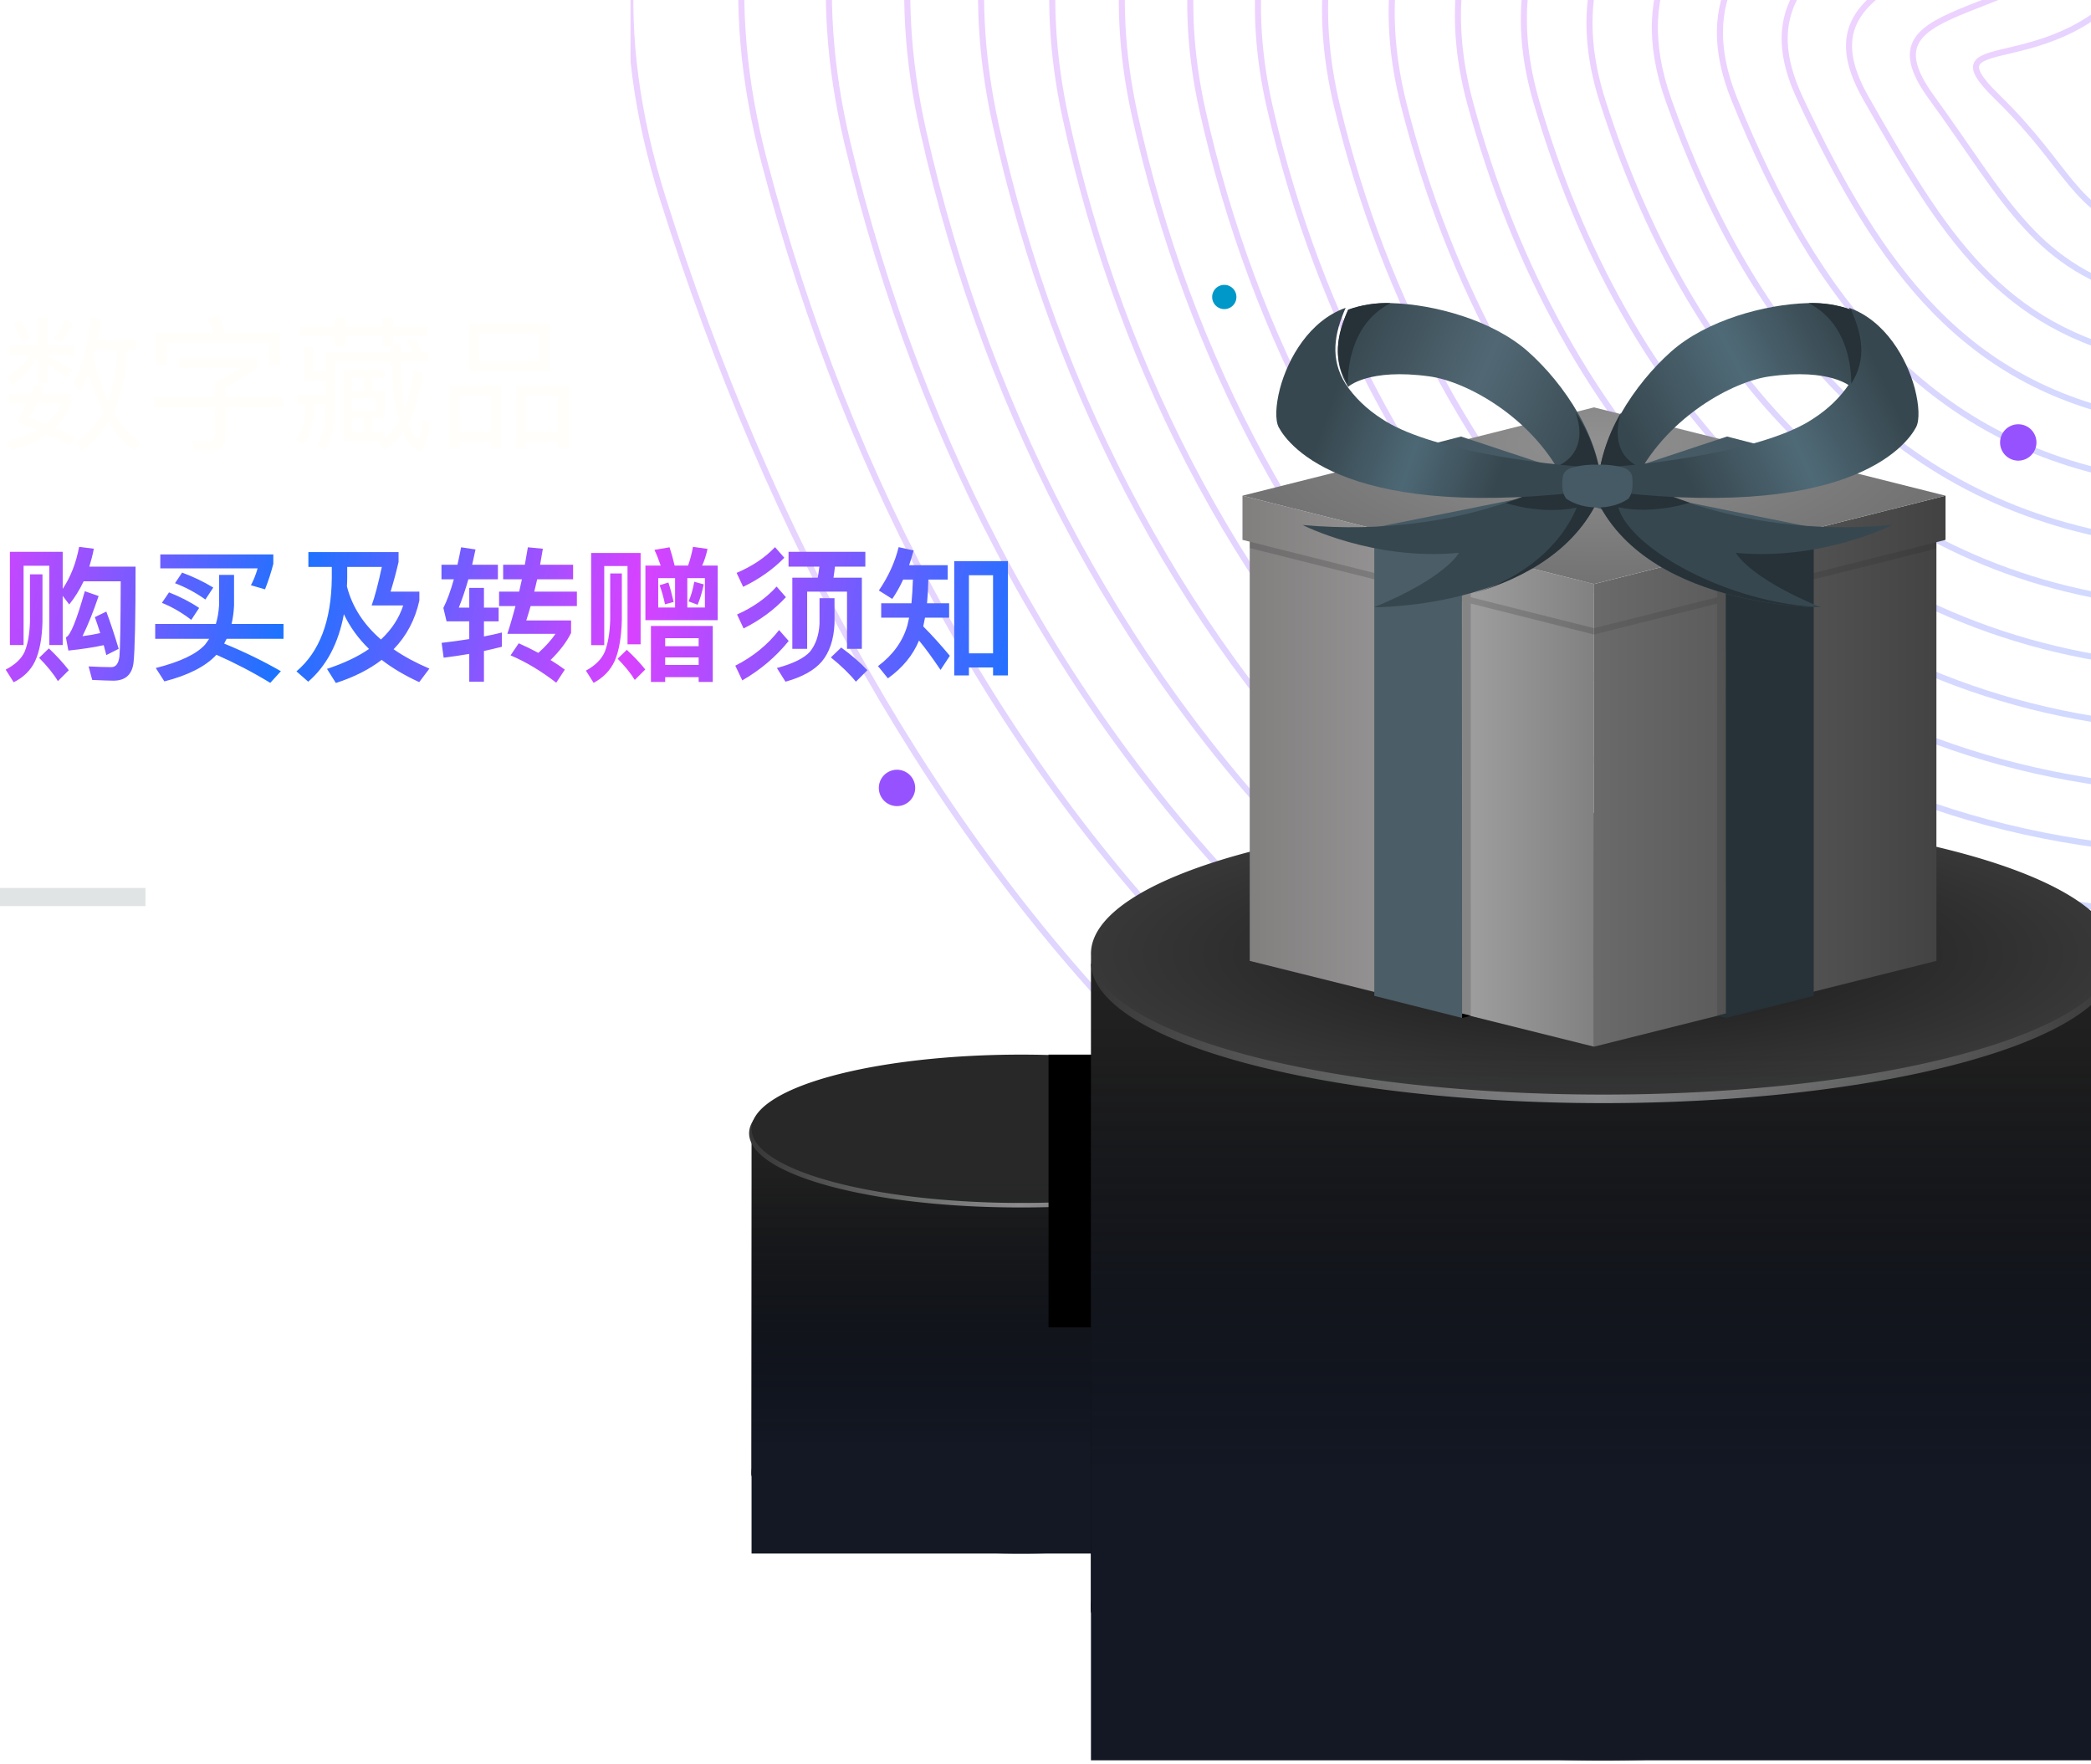 <svg xmlns="http://www.w3.org/2000/svg" fill="none" viewBox="0 0 345 291" class="design-iconfont">
  <g clip-path="url(#xo1031oh2__clip0_1113_674)">
    <g opacity=".25" stroke-linecap="round">
      <path d="M567.297 32.819C539.265 144.37 458.846 258.842 338.344 244.765C217.843 230.688 144.53 144.37 109.391 32.819C74.252 -78.731 217.843 -116.553 338.344 -179.126C458.846 -241.699 595.33 -78.731 567.297 32.819Z" stroke="url(#xo1031oh2__paint0_linear_1113_674)"/>
      <path d="M562.527 26.609C540.312 132.931 459.159 239.776 344.306 228.62C229.453 217.464 153.932 132.931 126.085 26.609C98.238 -79.712 229.453 -125.813 344.306 -175.401C459.159 -224.989 584.742 -79.712 562.527 26.609Z" stroke="url(#xo1031oh2__paint1_linear_1113_674)"/>
      <path d="M554.776 23.505C535.641 124.598 456.492 225.19 347.288 215.581C238.083 205.972 163.785 124.598 139.799 23.505C115.813 -77.587 238.083 -125.857 347.288 -168.57C456.492 -211.283 573.912 -77.587 554.776 23.505Z" stroke="url(#xo1031oh2__paint2_linear_1113_674)"/>
      <path d="M545.833 21.642C528.645 117.506 452.632 212.414 349.076 203.783C245.52 195.152 173.865 117.506 152.32 21.642C130.774 -74.221 245.52 -122.132 349.076 -160.498C452.632 -198.865 563.021 -74.221 545.833 21.642Z" stroke="url(#xo1031oh2__paint3_linear_1113_674)"/>
      <path d="M536.293 20.401C520.467 111.035 448.176 200.554 350.269 192.606C252.361 184.659 184.083 111.035 164.244 20.401C144.406 -70.234 252.361 -116.478 350.269 -151.805C448.176 -187.132 552.12 -70.234 536.293 20.401Z" stroke="url(#xo1031oh2__paint4_linear_1113_674)"/>
      <path d="M526.413 19.513C511.603 104.919 443.38 189.221 351.12 181.784C258.861 174.347 194.393 104.919 175.828 19.513C157.264 -65.892 258.861 -109.699 351.12 -142.757C443.38 -175.816 541.223 -65.892 526.413 19.513Z" stroke="url(#xo1031oh2__paint5_linear_1113_674)"/>
      <path d="M516.319 18.848C502.303 99.025 438.37 178.223 351.759 171.184C265.149 164.146 204.769 99.025 187.199 18.848C169.63 -61.328 265.149 -102.201 351.759 -133.487C438.37 -164.774 530.335 -61.328 516.319 18.848Z" stroke="url(#xo1031oh2__paint6_linear_1113_674)"/>
      <path d="M506.084 18.331C492.709 93.279 433.218 167.448 352.256 160.732C271.294 154.015 215.194 93.279 198.428 18.331C181.662 -56.617 271.294 -94.215 352.256 -124.07C433.218 -153.925 519.459 -56.617 506.084 18.331Z" stroke="url(#xo1031oh2__paint7_linear_1113_674)"/>
      <path d="M495.749 17.917C482.906 87.636 427.967 156.832 352.654 150.383C277.34 143.933 225.657 87.636 209.558 17.917C193.459 -51.802 277.34 -85.881 352.654 -114.549C427.967 -143.217 508.593 -51.802 495.749 17.917Z" stroke="url(#xo1031oh2__paint8_linear_1113_674)"/>
      <path d="M485.342 17.578C472.949 82.068 422.644 146.333 352.979 140.109C283.314 133.885 236.151 82.068 220.615 17.578C205.08 -46.912 283.314 -77.288 352.979 -104.953C422.644 -132.617 497.736 -46.912 485.342 17.578Z" stroke="url(#xo1031oh2__paint9_linear_1113_674)"/>
      <path d="M474.881 17.296C462.875 76.557 417.266 135.921 353.25 129.892C289.233 123.863 246.669 76.557 231.619 17.296C216.568 -41.965 289.233 -68.499 353.25 -95.3C417.266 -122.101 486.888 -41.965 474.881 17.296Z" stroke="url(#xo1031oh2__paint10_linear_1113_674)"/>
      <path d="M464.378 17.057C452.709 71.089 411.847 125.578 353.479 119.718C295.111 113.858 257.208 71.089 242.58 17.057C227.952 -36.975 295.111 -59.555 353.479 -85.604C411.847 -111.653 476.048 -36.975 464.378 17.057Z" stroke="url(#xo1031oh2__paint11_linear_1113_674)"/>
      <path d="M453.843 16.852C442.47 65.656 406.395 115.289 353.676 109.579C300.956 103.868 267.764 65.656 253.509 16.852C239.253 -31.951 300.956 -50.489 353.676 -75.874C406.395 -101.259 465.215 -31.951 453.843 16.852Z" stroke="url(#xo1031oh2__paint12_linear_1113_674)"/>
      <path d="M443.281 16.675C432.173 60.249 400.917 105.044 353.846 99.466C306.775 93.888 278.335 60.249 264.411 16.675C250.488 -26.899 306.775 -41.322 353.846 -66.116C400.917 -90.91 454.389 -26.899 443.281 16.675Z" stroke="url(#xo1031oh2__paint13_linear_1113_674)"/>
      <path d="M432.698 16.519C421.828 54.865 395.418 94.834 353.995 89.376C312.573 83.917 288.918 54.865 275.293 16.519C261.667 -21.826 312.573 -32.073 353.995 -56.337C395.418 -80.6 443.568 -21.826 432.698 16.519Z" stroke="url(#xo1031oh2__paint14_linear_1113_674)"/>
      <path d="M422.097 16.383C411.442 49.499 389.901 84.654 354.127 79.304C318.353 73.953 299.512 49.499 286.156 16.383C272.8 -16.734 318.353 -22.755 354.127 -46.539C389.901 -70.322 432.752 -16.734 422.097 16.383Z" stroke="url(#xo1031oh2__paint15_linear_1113_674)"/>
      <path d="M411.482 16.261C401.023 44.149 384.369 74.5 354.244 69.248C324.118 63.995 310.116 44.149 297.005 16.261C283.894 -11.626 324.118 -13.378 354.244 -36.725C384.369 -60.072 421.941 -11.626 411.482 16.261Z" stroke="url(#xo1031oh2__paint16_linear_1113_674)"/>
      <path d="M400.854 16.152C390.574 38.811 378.825 64.366 354.348 59.203C329.871 54.041 320.729 38.811 307.842 16.152C294.956 -6.507 329.871 -3.952 354.348 -26.899C378.825 -49.847 411.135 -6.507 400.854 16.152Z" stroke="url(#xo1031oh2__paint17_linear_1113_674)"/>
      <path d="M390.216 16.054C380.101 33.484 373.27 54.25 354.442 49.171C335.614 44.091 331.348 33.484 318.668 16.054C305.988 -1.376 335.614 5.517 354.442 -17.062C373.27 -39.642 400.332 -1.376 390.216 16.054Z" stroke="url(#xo1031oh2__paint18_linear_1113_674)"/>
      <path d="M379.569 15.965C369.606 28.166 367.707 44.15 354.527 39.147C341.348 34.144 341.975 28.166 329.486 15.965C316.997 3.764 341.348 15.023 354.527 -7.216C367.707 -29.456 389.532 3.764 379.569 15.965Z" stroke="url(#xo1031oh2__paint19_linear_1113_674)"/>
    </g>
    <g filter="url(#xo1031oh2__filter0_f_1113_674)">
      <path fill="#9752FF" d="M148 127A3 3 0 1 0 148 133A3 3 0 1 0 148 127Z"/>
    </g>
    <g filter="url(#xo1031oh2__filter1_f_1113_674)">
      <path fill="#9752FF" d="M333 70A3 3 0 1 0 333 76A3 3 0 1 0 333 70Z"/>
    </g>
    <g filter="url(#xo1031oh2__filter2_f_1113_674)">
      <path fill="#0098C8" d="M202 47A2 2 0 1 0 202 51A2 2 0 1 0 202 47Z"/>
    </g>
  </g>
  <path fill="#000" d="M168.5 229.625A44.5 13.35 0 1 0 168.5 256.325A44.5 13.35 0 1 0 168.5 229.625Z"/>
  <path fill="url(#xo1031oh2__paint20_linear_1113_674)" d="M124 187.102H213V243.451H124z"/>
  <path fill="url(#xo1031oh2__paint21_linear_1113_674)" d="M168.5 174.742A44.5 12.238 0 1 0 168.5 199.217A44.5 12.238 0 1 0 168.5 174.742Z"/>
  <path fill="#282828" d="M168.5 174A44.5 12.238 0 1 0 168.5 198.476A44.5 12.238 0 1 0 168.5 174Z"/>
  <path fill="url(#xo1031oh2__paint22_linear_1113_674)" d="M124 194.775H213V256.318H124z"/>
  <g filter="url(#xo1031oh2__filter3_f_1113_674)">
    <path fill="#000" d="M173 174H182V219H173z"/>
  </g>
  <path fill="#000" d="M264.5 239.746A84.5 25.35 0 1 0 264.5 290.446A84.5 25.35 0 1 0 264.5 239.746Z"/>
  <path fill="url(#xo1031oh2__paint23_linear_1113_674)" d="M180 159H349V266H180z"/>
  <path fill="url(#xo1031oh2__paint24_linear_1113_674)" d="M264.5 135.529A84.5 23.238 0 1 0 264.5 182.005A84.5 23.238 0 1 0 264.5 135.529Z"/>
  <path fill="url(#xo1031oh2__paint25_radial_1113_674)" d="M264.5 134.12A84.5 23.238 0 1 0 264.5 180.596A84.5 23.238 0 1 0 264.5 134.12Z"/>
  <path fill="url(#xo1031oh2__paint26_linear_1113_674)" d="M180 173.569H349V290.431H180z"/>
  <path d="M263 172.692L206.196 158.536V89.371L205 89.073V81.784L263 96.358V172.692Z" fill="url(#xo1031oh2__paint27_linear_1113_674)"/>
  <path opacity=".15" d="M263 103.643L242.662 98.534L242.655 91.235L241.259 90.895L241.252 98.18L206.196 89.371V90.419L241.252 99.225L241.244 167.973L242.67 167.58L242.662 99.578L263 104.688V103.643Z" fill="#000"/>
  <path d="M263 172.692L319.494 158.536V89.449L321 89.073V81.784L263 96.358V172.692Z" fill="url(#xo1031oh2__paint28_linear_1113_674)"/>
  <path opacity=".1" d="M319.494 89.449L284.748 98.18L284.741 90.895L283.345 91.235V98.534L263 103.643V104.688L283.338 99.581L283.33 167.58L284.756 167.973L284.748 99.231L319.494 90.509V89.449Z" fill="#000"/>
  <g filter="url(#xo1031oh2__filter4_i_1113_674)">
    <path d="M321 81.784L263 67.213L205 81.784L263 96.358L321 81.784Z" fill="url(#xo1031oh2__paint29_radial_1113_674)"/>
  </g>
  <path d="M299.252 87.241V164.308L284.756 167.952L284.741 90.897L299.252 87.241Z" fill="#263238"/>
  <path d="M284.756 167.952L283.33 167.583L284.756 167.226V167.952Z" fill="#263238"/>
  <path d="M226.748 87.242V164.308L241.244 167.952L241.204 90.897L226.748 87.242Z" fill="#4B5D66"/>
  <path d="M241.244 167.952L242.67 167.583L241.244 167.226V167.952Z" fill="#000"/>
  <path d="M241.066 90.897L263.007 83.619L271.374 81.458L299.573 75.797L284.948 72.022L263.007 79.3L254.648 81.461L226.427 87.122L241.066 90.897Z" fill="#455A64"/>
  <path d="M284.934 90.897L259.349 82.403L226.427 75.797L241.059 72.022L266.665 80.516L299.573 87.122L284.934 90.897Z" fill="#455A64"/>
  <path d="M258.963 78.233C258.963 78.233 242.239 89.094 214.932 86.621C214.932 86.621 226.53 92.559 240.709 91.215C240.709 91.215 238.672 95.264 226.726 100.192C226.726 100.192 256.57 100.408 264.283 81.023L258.963 78.233Z" fill="#37474F"/>
  <path d="M243.236 97.84C251.51 95.394 260.539 90.571 264.283 81.045L258.956 78.233C255.719 80.165 252.18 81.761 248.426 82.982C248.426 82.982 254.232 84.982 260.154 83.748C258.812 86.927 256.601 89.835 253.679 92.27C250.756 94.704 247.192 96.606 243.236 97.84Z" fill="#263238"/>
  <path d="M222.427 63.828C222.427 63.828 225.738 60.692 235.895 62.108C242.025 62.968 252.435 68.749 257.582 78.38C258.233 79.597 259.693 80.007 260.474 80.826C260.655 81.01 260.853 81.182 261.067 81.341L264.283 81.37C264.283 72.371 258.045 63.29 252.146 58.035C246.247 52.781 236.531 50.212 229.606 50.013C227.15 49.922 224.702 50.303 222.464 51.125C220.577 55.379 219.796 59.598 222.427 63.828Z" fill="url(#xo1031oh2__paint30_linear_1113_674)"/>
  <path d="M256.3 77.149C256.3 77.149 262.549 75.564 259.979 68.038C262.676 72.197 264.144 76.745 264.283 81.37L260.807 81.341C260.577 81.181 260.363 81.008 260.167 80.824C259.323 80.002 257.745 79.591 257.042 78.37C256.816 77.948 256.558 77.548 256.3 77.149Z" fill="#263238"/>
  <path d="M227.948 69.078C225.512 67.514 223.497 65.572 222.023 63.368C219.386 59.181 220.166 55.006 222.023 50.784C216.069 52.892 212.514 59.094 211.185 64.103C210.462 66.906 210.376 69.315 210.968 70.473C212.637 73.624 222.413 86.352 264.283 80.746L264.24 77.22C253.756 76.698 235.447 74.139 227.948 69.078Z" fill="url(#xo1031oh2__paint31_linear_1113_674)"/>
  <path d="M222.397 63.332C222.397 63.332 221.907 53.776 229.447 50.013C227.035 49.924 224.631 50.292 222.433 51.085C220.58 55.186 219.813 59.254 222.397 63.332Z" fill="#263238"/>
  <path d="M268.153 78.233C268.153 78.233 284.877 89.094 312.184 86.621C312.184 86.621 300.585 92.559 286.406 91.215C286.406 91.215 288.443 95.264 300.39 100.192C300.39 100.192 270.545 100.408 262.832 81.023L268.153 78.233Z" fill="#37474F"/>
  <path d="M267.006 83.7C272.921 84.925 278.777 82.94 278.777 82.94L277.677 82.555L277.51 82.498L276.534 82.141L276.315 82.061L275.426 81.715C275.351 81.689 275.278 81.658 275.208 81.625C274.924 81.517 274.654 81.403 274.385 81.296L274.166 81.205L273.438 80.882L273.227 80.791L272.542 80.485L272.352 80.4L271.711 80.116L271.537 80.037L270.983 79.764L270.823 79.685L270.335 79.436L270.189 79.362L269.767 79.141L269.643 79.073L269.286 78.88L269.177 78.817L268.892 78.659L268.798 78.602L268.587 78.477L268.492 78.42L268.361 78.347L268.273 78.296L268.23 78.261L268.179 78.233L266.43 79.146L262.832 81.023C270.575 100.408 300.564 100.192 300.572 100.192C285.144 99.625 268.936 90.511 267.006 83.7Z" fill="#263238"/>
  <path d="M305.4 63.828C305.4 63.828 302.09 60.692 291.936 62.108C285.808 62.968 275.402 68.749 270.257 78.38C269.606 79.597 268.147 80.007 267.366 80.826C267.185 81.01 266.987 81.182 266.774 81.341L263.558 81.37C263.558 72.371 269.794 63.29 275.691 58.035C281.588 52.781 291.301 50.212 298.224 50.013C300.679 49.922 303.126 50.303 305.363 51.125C307.25 55.379 308.066 59.598 305.4 63.828Z" fill="url(#xo1031oh2__paint32_linear_1113_674)"/>
  <path d="M270.815 77.149C270.815 77.149 265.134 75.564 267.471 68.038C265.019 72.197 263.684 76.745 263.558 81.37L266.718 81.341C266.927 81.181 267.122 81.008 267.3 80.824C268.067 80.002 269.502 79.591 270.141 78.37C270.347 77.948 270.581 77.548 270.815 77.149Z" fill="#263238"/>
  <path d="M299.168 69.078C301.603 67.514 303.619 65.572 305.093 63.368C307.73 59.181 306.949 55.006 305.093 50.784C311.046 52.892 314.601 59.094 315.93 64.103C316.653 66.906 316.74 69.315 316.147 70.473C314.478 73.624 304.702 86.352 262.832 80.746L262.875 77.22C273.359 76.698 291.668 74.139 299.168 69.078Z" fill="url(#xo1031oh2__paint33_linear_1113_674)"/>
  <path d="M305.432 63.332C305.432 63.332 305.921 53.776 298.394 50.013C300.802 49.924 303.202 50.292 305.397 51.085C307.247 55.186 308.048 59.254 305.432 63.332Z" fill="#263238"/>
  <path d="M269.292 78.642C269.247 78.318 269.09 78.009 268.838 77.747C268.586 77.485 268.248 77.279 267.858 77.15C266.477 76.778 265.015 76.617 263.553 76.677C262.051 76.617 260.549 76.805 259.149 77.227C258.79 77.359 258.482 77.561 258.254 77.812C258.027 78.062 257.888 78.354 257.85 78.658C257.7 79.66 257.606 81.355 258.467 82.318C259.885 83.25 261.701 83.75 263.568 83.722C265.427 83.752 267.234 83.252 268.64 82.318C269.493 81.338 269.407 79.643 269.292 78.642Z" fill="#455A64"/>
  <path d="M15.792 57.72H19.344C19.248 60.96 18.744 63.792 17.808 66.216C16.848 64.2 16.08 61.776 15.48 58.968L15.792 57.72ZM17.016 67.944C15.912 69.984 14.448 71.64 12.576 72.936L13.464 74.376C15.264 73.08 16.752 71.472 17.904 69.552C19.104 71.568 20.544 73.2 22.224 74.4L23.16 72.984C21.432 71.808 19.968 70.152 18.72 67.992C20.064 65.16 20.808 61.728 20.928 57.72H22.488V56.064H16.152C16.344 55.008 16.536 53.856 16.68 52.632L15 52.344C14.52 56.904 13.56 60.528 12.144 63.216L13.224 64.536C13.728 63.672 14.208 62.688 14.64 61.584C15.288 63.984 16.08 66.096 17.016 67.944ZM5.64 63.552C5.472 64.032 5.28 64.536 5.064 65.064H1.56V66.576H4.392C3.912 67.536 3.36 68.52 2.736 69.576C3.912 70.008 5.016 70.464 6.072 70.92C4.68 71.712 2.976 72.36 1.008 72.888L1.824 74.328C4.224 73.656 6.216 72.768 7.8 71.664C9.216 72.288 10.44 72.936 11.496 73.56L12.432 72.216C11.376 71.64 10.272 71.112 9.12 70.584C10.368 69.432 11.256 68.064 11.784 66.48V65.064H6.768C6.912 64.632 7.08 64.2 7.248 63.744L5.64 63.552ZM7.536 69.912C6.672 69.552 5.76 69.216 4.8 68.88C5.28 68.16 5.712 67.392 6.096 66.576H10.224C9.648 67.824 8.736 68.952 7.536 69.912ZM3.456 52.848L2.088 53.304C2.664 54.216 3.192 55.248 3.696 56.424L4.944 55.848C4.512 54.792 4.032 53.784 3.456 52.848ZM10.752 52.776C10.32 53.784 9.696 54.792 8.928 55.824L10.152 56.448C10.92 55.44 11.52 54.408 12 53.352L10.752 52.776ZM1.608 57V58.512H5.016C4.296 59.832 3 61.032 1.152 62.112L1.992 63.504C4.056 62.112 5.496 60.48 6.288 58.584V63.144H7.896V60.024C8.76 60.6 9.792 61.368 10.992 62.328L11.88 60.984C10.536 60.168 9.192 59.424 7.896 58.776V58.512H12.264V57H7.896V52.416H6.288V57H1.608ZM46.176 54.864H37.128C36.816 53.88 36.48 52.992 36.144 52.2L34.176 52.536C34.56 53.232 34.92 54 35.256 54.864H25.824V60.216H27.552V56.52H44.448V60.216H46.176V54.864ZM29.52 59.112V60.72H39.816C38.832 61.344 37.368 62.184 35.424 63.192V65.544H25.392V67.224H35.424V71.712C35.424 72.408 35.112 72.768 34.488 72.768C33.48 72.768 32.568 72.744 31.728 72.72L32.136 74.304H35.088C36.48 74.304 37.176 73.632 37.176 72.312V67.224H46.632V65.544H37.176V63.936C39.096 62.88 40.848 61.824 42.408 60.72V59.112H29.52ZM49.56 53.928V55.44H55.152V57.096H56.928V55.44H63.096V57.12H64.584V58.104H53.76V61.32H51.576V57.288H50.088V62.76H53.76V65.184H49.104V66.624H50.472C50.376 69.432 49.848 71.352 48.888 72.408L50.088 73.344C51.144 72.072 51.744 69.84 51.84 66.624H53.76V66.888C53.712 69.624 53.28 71.736 52.416 73.272L53.664 74.4C54.72 72.504 55.272 70.008 55.32 66.888V59.568H64.608C64.704 62.688 64.944 65.232 65.328 67.2C65.472 68.016 65.664 68.76 65.88 69.456C65.208 70.584 64.416 71.52 63.504 72.288V71.304H61.392V69.024H63.48V64.464H61.392V62.376H63.504V60.984H56.664V72.696H62.952L62.544 72.96L63.36 74.256C64.56 73.536 65.616 72.552 66.528 71.304C66.72 71.784 66.912 72.192 67.152 72.576C67.872 73.728 68.568 74.328 69.192 74.328C69.96 74.328 70.56 72.84 70.968 69.864L69.72 69.168C69.48 71.328 69.192 72.408 68.904 72.432C68.664 72.432 68.304 71.952 67.872 71.04C67.704 70.704 67.56 70.296 67.416 69.816C68.544 67.656 69.288 64.896 69.672 61.488L68.208 61.176C67.968 63.552 67.512 65.616 66.84 67.392C66.792 67.152 66.744 66.888 66.696 66.6C66.408 64.968 66.216 62.616 66.12 59.568H70.632V58.104H69.432C69.192 57.336 68.928 56.664 68.688 56.064L67.224 56.304C67.512 56.856 67.776 57.456 68.016 58.104H66.096V56.76H64.872V55.44H70.464V53.928H64.872V52.416H63.096V53.928H56.928V52.392H55.152V53.928H49.56ZM60.024 62.376V64.464H58.08V62.376H60.024ZM58.08 65.736H62.136V67.728H58.08V65.736ZM58.08 69.024H60.024V71.304H58.08V69.024ZM77.376 53.4V61.248H90.6V53.4H77.376ZM88.872 59.616H79.104V55.032H88.872V59.616ZM82.632 63.624H74.184V74.04H75.888V72.816H80.952V74.04H82.632V63.624ZM75.888 71.184V65.28H80.952V71.184H75.888ZM93.792 63.624H85.104V74.04H86.808V72.816H92.064V74.04H93.792V63.624ZM86.808 71.184V65.28H92.064V71.184H86.808Z" fill="#FFFEFA"/>
  <path d="M10.344 91.04H1.632V106.424H3.888V93.344H8.136V106.424H10.344V98.312L11.424 99.728C12.336 98.6 13.128 97.328 13.8 95.912H19.92C19.896 103.016 19.824 107.144 19.704 108.32C19.56 109.472 19.128 110.072 18.36 110.072C17.304 110.072 16.056 110.024 14.616 109.952L15.216 112.184C16.896 112.256 18.048 112.304 18.72 112.304C20.688 112.304 21.792 111.296 22.032 109.328C22.248 107.312 22.368 102.032 22.368 93.488H14.736C15.024 92.552 15.288 91.568 15.48 90.536L13.056 90.224C12.552 92.912 11.64 95.216 10.344 97.16V91.04ZM17.544 100.904L15.648 101.816C15.936 102.632 16.248 103.52 16.536 104.456C15.576 104.672 14.616 104.84 13.608 104.96C14.52 103.112 15.408 100.904 16.272 98.336L13.992 97.544C12.624 102.392 11.592 104.912 10.872 105.152L11.28 107.336C13.392 107.12 15.336 106.832 17.112 106.448C17.256 106.976 17.4 107.504 17.544 108.08L19.584 107.048C18.912 104.816 18.24 102.776 17.544 100.904ZM4.944 94.76V102.632C4.872 104.648 4.584 106.28 4.056 107.552C3.528 108.704 2.472 109.688 0.936 110.48L2.256 112.568C3.888 111.752 5.064 110.6 5.784 109.088C6.528 107.48 6.936 105.32 7.008 102.632V94.76H4.944ZM8.064 106.976L6.456 108.536C7.8 109.904 8.832 111.176 9.552 112.376L11.352 110.576C10.44 109.4 9.36 108.2 8.064 106.976ZM27.888 97.736L26.712 99.464C28.392 100.136 30 101.072 31.56 102.272L32.856 100.304C31.368 99.296 29.712 98.456 27.888 97.736ZM30.048 94.472L28.872 96.224C30.6 96.872 32.256 97.76 33.888 98.912L35.184 96.944C33.624 95.984 31.92 95.168 30.048 94.472ZM36.144 94.856V99.92C36.072 101 35.904 102.008 35.616 102.944H25.608V105.392H34.512C34.296 105.728 34.056 106.064 33.816 106.376C32.424 107.912 29.712 109.208 25.704 110.216L27.12 112.424C31.056 111.416 33.912 109.952 35.664 108.08L35.712 108.032C38.76 109.376 41.712 110.912 44.592 112.664L46.344 110.744C43.512 109.112 40.392 107.576 36.984 106.184C37.128 105.92 37.248 105.656 37.392 105.392H46.776V102.944H38.208C38.424 102.008 38.568 101 38.616 99.92V94.856H36.144ZM26.448 91.472V93.776H42.504C42.216 94.808 41.832 95.744 41.4 96.56L43.728 97.232C44.28 95.84 44.736 94.424 45.096 93.032V91.472H26.448ZM54.744 93.536V95.36C54.672 102.416 52.728 107.552 48.912 110.768L50.856 112.472C53.88 109.856 55.848 106.136 56.736 101.336C57.744 103.448 59.112 105.344 60.888 107.072C59.016 108.368 56.688 109.448 53.952 110.36L55.416 112.688C58.392 111.728 60.912 110.456 62.976 108.872C64.704 110.216 66.768 111.44 69.168 112.544L70.848 110.312C68.64 109.376 66.672 108.32 64.944 107.12C67.08 104.912 68.496 102.248 69.192 99.08V97.616H64.44C64.872 96.224 65.328 94.592 65.76 92.72V91.088H50.88V93.536H54.744ZM62.856 105.512C59.976 103.016 58.104 100.112 57.24 96.752C57.264 96.296 57.288 95.84 57.288 95.36V93.536H63C62.4 96.32 61.848 98.432 61.32 99.896H66.528C65.832 102.008 64.608 103.88 62.856 105.512ZM77.424 96.992V100.256H75.696C76.248 98.888 76.776 97.328 77.28 95.576H82.152V93.176H77.904C78.096 92.36 78.264 91.52 78.456 90.656L76.08 90.296C75.888 91.304 75.672 92.264 75.48 93.176H72.84V95.576H74.88C74.352 97.472 73.776 99.056 73.152 100.304L73.68 102.512H77.424V105.44C75.984 105.68 74.472 105.872 72.864 106.064L73.2 108.512C74.664 108.32 76.08 108.128 77.424 107.888V112.472H79.848V107.408C80.856 107.192 81.84 106.952 82.8 106.712V104.36C81.864 104.6 80.88 104.816 79.848 105.008V102.512H82.272V100.256H79.848V96.992H77.424ZM83.016 93.176V95.576H86.112C85.968 96.248 85.8 96.944 85.656 97.616H82.344V99.992H85.056C84.624 101.576 84.192 103.112 83.712 104.576H91.656C90.936 105.632 90 106.664 88.824 107.72C87.768 107.144 86.688 106.616 85.584 106.136L84.24 108.128C86.832 109.232 89.328 110.744 91.776 112.64L93.192 110.48C92.448 109.928 91.656 109.4 90.84 108.896C92.376 107.384 93.504 105.896 94.224 104.432V102.368H86.832C87.072 101.624 87.312 100.832 87.552 99.992H95.184V97.616H88.152C88.296 96.968 88.464 96.296 88.632 95.576H94.56V93.176H89.112C89.256 92.312 89.4 91.448 89.568 90.536L87.096 90.296L86.592 93.176H83.016ZM110.472 90.296L107.976 90.728C108.36 91.52 108.696 92.384 109.008 93.32H106.488V102.32H118.416V93.32H115.848C116.232 92.48 116.52 91.568 116.736 90.56L114.336 90.224C114.144 91.304 113.88 92.336 113.52 93.32H111.312C111.048 92.192 110.76 91.184 110.472 90.296ZM116.304 100.232H113.4V95.384H116.304V100.232ZM111.384 100.232H108.6V95.384H111.384V100.232ZM110.28 96.104L108.84 96.56C109.2 97.568 109.488 98.6 109.728 99.704L111.144 99.32C110.88 98.12 110.592 97.04 110.28 96.104ZM114.552 95.984C114.312 97.28 114 98.36 113.616 99.224L115.104 99.776C115.512 98.816 115.848 97.688 116.112 96.416L114.552 95.984ZM117.6 103.28H107.4V112.52H109.752V111.728H115.272V112.52H117.6V103.28ZM109.752 109.712V108.464H115.272V109.712H109.752ZM109.752 106.616V105.296H115.272V106.616H109.752ZM105.696 91.232H97.536V106.448H99.696V93.392H103.536V106.304H105.696V91.232ZM103.416 107.216L101.904 108.68C103.128 109.928 104.064 111.08 104.736 112.184L106.464 110.456C105.624 109.4 104.616 108.32 103.416 107.216ZM100.68 94.616V102.272C100.608 104.408 100.32 106.16 99.792 107.528C99.264 108.776 98.208 109.808 96.672 110.648L97.944 112.664C99.552 111.8 100.704 110.6 101.424 109.04C102.144 107.36 102.528 105.104 102.6 102.272V94.616H100.68ZM130.104 91.04V93.488H135.192C135.12 94.112 135.024 94.712 134.928 95.312H130.728V107.048H133.176V97.616H139.752V107.048H142.2V95.312H137.52C137.616 94.736 137.688 94.112 137.76 93.488H142.776V91.04H130.104ZM135.216 98.696V102.92C135.12 104.792 134.592 106.328 133.656 107.504C132.696 108.584 130.872 109.496 128.184 110.216L129.6 112.472C132.384 111.704 134.376 110.576 135.6 109.136C136.872 107.6 137.568 105.512 137.688 102.92V98.696H135.216ZM127.872 90.272C126.24 92 124.128 93.416 121.536 94.52L122.616 96.824C125.28 95.528 127.536 93.944 129.408 92.024L127.872 90.272ZM128.136 96.776C126.432 98.672 124.248 100.208 121.608 101.384L122.688 103.688C125.424 102.32 127.752 100.592 129.672 98.528L128.136 96.776ZM128.544 103.952C126.672 106.376 124.248 108.344 121.32 109.832L122.472 112.256C125.472 110.528 128.016 108.368 130.128 105.752L128.544 103.952ZM138.792 106.832L137.088 108.464C138.864 109.904 140.232 111.248 141.216 112.472L143.112 110.576C141.936 109.328 140.496 108.08 138.792 106.832ZM166.296 92.576H157.44V111.44H159.864V110.12H163.848V111.44H166.296V92.576ZM159.864 107.792V94.904H163.848V107.792H159.864ZM149.016 95.624H150.624C150.576 97.016 150.504 98.336 150.384 99.536H145.392V101.912H150L149.712 103.184C148.944 105.824 147.336 108.056 144.864 109.904L146.496 111.92C148.92 110.192 150.624 108.104 151.632 105.68C152.592 106.832 153.768 108.44 155.184 110.528L156.72 108.2C155.232 106.424 153.768 104.792 152.328 103.352L152.616 101.912H156.6V99.536H152.952C153.072 98.312 153.144 97.016 153.168 95.624H156.36V93.248H150C150.264 92.48 150.504 91.664 150.744 90.824L148.272 90.272C147.648 92.792 146.544 95.168 145.008 97.424L147.216 98.816C147.888 97.832 148.488 96.776 149.016 95.624Z" fill="url(#xo1031oh2__paint34_linear_1113_674)"/>
  <path opacity=".4" d="M0 148H24" stroke="#B2BBBE" stroke-width="3"/>
  <defs>
    <linearGradient id="xo1031oh2__paint0_linear_1113_674" x1="99.571" y1="-189.184" x2="578.62" y2="262.707" gradientUnits="userSpaceOnUse">
      <stop stop-color="#E43FFF"/>
      <stop offset="1" stop-color="#0679FF"/>
    </linearGradient>
    <linearGradient id="xo1031oh2__paint1_linear_1113_674" x1="118.102" y1="-181.806" x2="570.925" y2="246.749" gradientUnits="userSpaceOnUse">
      <stop stop-color="#E43FFF"/>
      <stop offset="1" stop-color="#0679FF"/>
    </linearGradient>
    <linearGradient id="xo1031oh2__paint2_linear_1113_674" x1="132.77" y1="-173.328" x2="561.752" y2="233.275" gradientUnits="userSpaceOnUse">
      <stop stop-color="#E43FFF"/>
      <stop offset="1" stop-color="#0679FF"/>
    </linearGradient>
    <linearGradient id="xo1031oh2__paint3_linear_1113_674" x1="145.913" y1="-164.388" x2="551.974" y2="220.782" gradientUnits="userSpaceOnUse">
      <stop stop-color="#E43FFF"/>
      <stop offset="1" stop-color="#0679FF"/>
    </linearGradient>
    <linearGradient id="xo1031oh2__paint4_linear_1113_674" x1="158.299" y1="-155.211" x2="541.893" y2="208.776" gradientUnits="userSpaceOnUse">
      <stop stop-color="#E43FFF"/>
      <stop offset="1" stop-color="#0679FF"/>
    </linearGradient>
    <linearGradient id="xo1031oh2__paint5_linear_1113_674" x1="170.253" y1="-145.902" x2="531.64" y2="197.044" gradientUnits="userSpaceOnUse">
      <stop stop-color="#E43FFF"/>
      <stop offset="1" stop-color="#0679FF"/>
    </linearGradient>
    <linearGradient id="xo1031oh2__paint6_linear_1113_674" x1="181.936" y1="-136.511" x2="521.281" y2="185.484" gradientUnits="userSpaceOnUse">
      <stop stop-color="#E43FFF"/>
      <stop offset="1" stop-color="#0679FF"/>
    </linearGradient>
    <linearGradient id="xo1031oh2__paint7_linear_1113_674" x1="193.436" y1="-127.07" x2="510.855" y2="174.037" gradientUnits="userSpaceOnUse">
      <stop stop-color="#E43FFF"/>
      <stop offset="1" stop-color="#0679FF"/>
    </linearGradient>
    <linearGradient id="xo1031oh2__paint8_linear_1113_674" x1="204.807" y1="-117.6" x2="500.385" y2="162.667" gradientUnits="userSpaceOnUse">
      <stop stop-color="#E43FFF"/>
      <stop offset="1" stop-color="#0679FF"/>
    </linearGradient>
    <linearGradient id="xo1031oh2__paint9_linear_1113_674" x1="216.08" y1="-108.111" x2="489.886" y2="151.354" gradientUnits="userSpaceOnUse">
      <stop stop-color="#E43FFF"/>
      <stop offset="1" stop-color="#0679FF"/>
    </linearGradient>
    <linearGradient id="xo1031oh2__paint10_linear_1113_674" x1="227.277" y1="-98.615" x2="479.37" y2="140.083" gradientUnits="userSpaceOnUse">
      <stop stop-color="#E43FFF"/>
      <stop offset="1" stop-color="#0679FF"/>
    </linearGradient>
    <linearGradient id="xo1031oh2__paint11_linear_1113_674" x1="238.412" y1="-89.12" x2="468.844" y2="128.844" gradientUnits="userSpaceOnUse">
      <stop stop-color="#E43FFF"/>
      <stop offset="1" stop-color="#0679FF"/>
    </linearGradient>
    <linearGradient id="xo1031oh2__paint12_linear_1113_674" x1="249.493" y1="-79.633" x2="458.315" y2="117.631" gradientUnits="userSpaceOnUse">
      <stop stop-color="#E43FFF"/>
      <stop offset="1" stop-color="#0679FF"/>
    </linearGradient>
    <linearGradient id="xo1031oh2__paint13_linear_1113_674" x1="260.525" y1="-70.16" x2="447.79" y2="106.439" gradientUnits="userSpaceOnUse">
      <stop stop-color="#E43FFF"/>
      <stop offset="1" stop-color="#0679FF"/>
    </linearGradient>
    <linearGradient id="xo1031oh2__paint14_linear_1113_674" x1="271.51" y1="-60.711" x2="437.274" y2="95.267" gradientUnits="userSpaceOnUse">
      <stop stop-color="#E43FFF"/>
      <stop offset="1" stop-color="#0679FF"/>
    </linearGradient>
    <linearGradient id="xo1031oh2__paint15_linear_1113_674" x1="282.446" y1="-51.292" x2="426.774" y2="84.115" gradientUnits="userSpaceOnUse">
      <stop stop-color="#E43FFF"/>
      <stop offset="1" stop-color="#0679FF"/>
    </linearGradient>
    <linearGradient id="xo1031oh2__paint16_linear_1113_674" x1="293.328" y1="-41.916" x2="416.297" y2="72.986" gradientUnits="userSpaceOnUse">
      <stop stop-color="#E43FFF"/>
      <stop offset="1" stop-color="#0679FF"/>
    </linearGradient>
    <linearGradient id="xo1031oh2__paint17_linear_1113_674" x1="304.146" y1="-32.598" x2="405.852" y2="61.886" gradientUnits="userSpaceOnUse">
      <stop stop-color="#E43FFF"/>
      <stop offset="1" stop-color="#0679FF"/>
    </linearGradient>
    <linearGradient id="xo1031oh2__paint18_linear_1113_674" x1="314.879" y1="-23.358" x2="395.45" y2="50.836" gradientUnits="userSpaceOnUse">
      <stop stop-color="#E43FFF"/>
      <stop offset="1" stop-color="#0679FF"/>
    </linearGradient>
    <linearGradient id="xo1031oh2__paint19_linear_1113_674" x1="325.494" y1="-14.226" x2="385.111" y2="39.866" gradientUnits="userSpaceOnUse">
      <stop stop-color="#E43FFF"/>
      <stop offset="1" stop-color="#0679FF"/>
    </linearGradient>
    <linearGradient id="xo1031oh2__paint20_linear_1113_674" x1="168.5" y1="187.102" x2="168.5" y2="243.451" gradientUnits="userSpaceOnUse">
      <stop stop-color="#232323"/>
      <stop offset="1"/>
    </linearGradient>
    <linearGradient id="xo1031oh2__paint21_linear_1113_674" x1="124" y1="186.979" x2="213" y2="186.979" gradientUnits="userSpaceOnUse">
      <stop stop-color="#373737"/>
      <stop offset=".495" stop-color="#999"/>
      <stop offset="1" stop-color="#393939"/>
    </linearGradient>
    <linearGradient id="xo1031oh2__paint22_linear_1113_674" x1="168.63" y1="256.317" x2="168.63" y2="194.775" gradientUnits="userSpaceOnUse">
      <stop stop-color="#131824"/>
      <stop offset=".284" stop-color="#131824"/>
      <stop offset="1" stop-color="#131824" stop-opacity="0"/>
    </linearGradient>
    <linearGradient id="xo1031oh2__paint23_linear_1113_674" x1="264.5" y1="159" x2="264.5" y2="266" gradientUnits="userSpaceOnUse">
      <stop stop-color="#232323"/>
      <stop offset="1"/>
    </linearGradient>
    <linearGradient id="xo1031oh2__paint24_linear_1113_674" x1="180" y1="158.767" x2="349" y2="158.767" gradientUnits="userSpaceOnUse">
      <stop stop-color="#373737"/>
      <stop offset=".495" stop-color="#999"/>
      <stop offset="1" stop-color="#393939"/>
    </linearGradient>
    <linearGradient id="xo1031oh2__paint26_linear_1113_674" x1="264.746" y1="290.431" x2="264.746" y2="173.569" gradientUnits="userSpaceOnUse">
      <stop stop-color="#131824"/>
      <stop offset=".406" stop-color="#131824"/>
      <stop offset="1" stop-color="#131824" stop-opacity="0"/>
    </linearGradient>
    <linearGradient id="xo1031oh2__paint27_linear_1113_674" x1="206" y1="126" x2="263" y2="126" gradientUnits="userSpaceOnUse">
      <stop stop-color="#827F7F"/>
      <stop offset=".33" stop-color="#918F8F"/>
      <stop offset=".65" stop-color="#9D9D9D"/>
      <stop offset="1" stop-color="#818181"/>
    </linearGradient>
    <linearGradient id="xo1031oh2__paint28_linear_1113_674" x1="262" y1="137" x2="321" y2="137" gradientUnits="userSpaceOnUse">
      <stop stop-color="#6B6B6B"/>
      <stop offset="1" stop-color="#424242"/>
    </linearGradient>
    <linearGradient id="xo1031oh2__paint30_linear_1113_674" x1="223.5" y1="52.5" x2="266" y2="71.5" gradientUnits="userSpaceOnUse">
      <stop stop-color="#37474F"/>
      <stop offset=".495" stop-color="#516874"/>
      <stop offset="1" stop-color="#37474F"/>
    </linearGradient>
    <linearGradient id="xo1031oh2__paint31_linear_1113_674" x1="207" y1="61.5" x2="256" y2="78.5" gradientUnits="userSpaceOnUse">
      <stop offset=".259" stop-color="#37474F"/>
      <stop offset=".561" stop-color="#4D6875"/>
      <stop offset=".843" stop-color="#37474F"/>
    </linearGradient>
    <linearGradient id="xo1031oh2__paint32_linear_1113_674" x1="267.5" y1="69.5" x2="302" y2="51.5" gradientUnits="userSpaceOnUse">
      <stop stop-color="#37474F"/>
      <stop offset=".547" stop-color="#4F6A77"/>
      <stop offset="1" stop-color="#37474F"/>
    </linearGradient>
    <linearGradient id="xo1031oh2__paint33_linear_1113_674" x1="314.5" y1="58" x2="270" y2="78.5" gradientUnits="userSpaceOnUse">
      <stop offset=".108" stop-color="#37474F"/>
      <stop offset=".467" stop-color="#4F6A77"/>
      <stop offset=".847" stop-color="#37474F"/>
    </linearGradient>
    <linearGradient id="xo1031oh2__paint34_linear_1113_674" x1="-2.5" y1="84" x2="168" y2="118" gradientUnits="userSpaceOnUse">
      <stop stop-color="#D842FF"/>
      <stop offset=".302" stop-color="#1B73FF"/>
      <stop offset=".625" stop-color="#D842FF"/>
      <stop offset="1" stop-color="#1B73FF"/>
    </linearGradient>
    <filter id="xo1031oh2__filter0_f_1113_674" x="141" y="123" width="14" height="14" filterUnits="userSpaceOnUse" color-interpolation-filters="sRGB">
      <feFlood flood-opacity="0" result="BackgroundImageFix"/>
      <feBlend in="SourceGraphic" in2="BackgroundImageFix" result="shape"/>
      <feGaussianBlur stdDeviation="2" result="effect1_foregroundBlur_1113_674"/>
    </filter>
    <filter id="xo1031oh2__filter1_f_1113_674" x="326" y="66" width="14" height="14" filterUnits="userSpaceOnUse" color-interpolation-filters="sRGB">
      <feFlood flood-opacity="0" result="BackgroundImageFix"/>
      <feBlend in="SourceGraphic" in2="BackgroundImageFix" result="shape"/>
      <feGaussianBlur stdDeviation="2" result="effect1_foregroundBlur_1113_674"/>
    </filter>
    <filter id="xo1031oh2__filter2_f_1113_674" x="198" y="45" width="8" height="8" filterUnits="userSpaceOnUse" color-interpolation-filters="sRGB">
      <feFlood flood-opacity="0" result="BackgroundImageFix"/>
      <feBlend in="SourceGraphic" in2="BackgroundImageFix" result="shape"/>
      <feGaussianBlur stdDeviation="1" result="effect1_foregroundBlur_1113_674"/>
    </filter>
    <filter id="xo1031oh2__filter3_f_1113_674" x="158" y="159" width="39" height="75" filterUnits="userSpaceOnUse" color-interpolation-filters="sRGB">
      <feFlood flood-opacity="0" result="BackgroundImageFix"/>
      <feBlend in="SourceGraphic" in2="BackgroundImageFix" result="shape"/>
      <feGaussianBlur stdDeviation="7.5" result="effect1_foregroundBlur_1113_674"/>
    </filter>
    <filter id="xo1031oh2__filter4_i_1113_674" x="205" y="67.213" width="116" height="29.145" filterUnits="userSpaceOnUse" color-interpolation-filters="sRGB">
      <feFlood flood-opacity="0" result="BackgroundImageFix"/>
      <feBlend in="SourceGraphic" in2="BackgroundImageFix" result="shape"/>
      <feColorMatrix in="SourceAlpha" values="0 0 0 0 0 0 0 0 0 0 0 0 0 0 0 0 0 0 127 0" result="hardAlpha"/>
      <feOffset/>
      <feGaussianBlur stdDeviation="2"/>
      <feComposite in2="hardAlpha" operator="arithmetic" k2="-1" k3="1"/>
      <feColorMatrix values="0 0 0 0 0 0 0 0 0 0 0 0 0 0 0 0 0 0 0.2 0"/>
      <feBlend in2="shape" result="effect1_innerShadow_1113_674"/>
    </filter>
    <radialGradient id="xo1031oh2__paint25_radial_1113_674" cx="0" cy="0" r="1" gradientUnits="userSpaceOnUse" gradientTransform="matrix(0 23.238 -84.5 0 264.5 157.358)">
      <stop stop-color="#131313"/>
      <stop offset=".474" stop-color="#262626"/>
      <stop offset="1" stop-color="#383838"/>
    </radialGradient>
    <radialGradient id="xo1031oh2__paint29_radial_1113_674" cx="0" cy="0" r="1" gradientUnits="userSpaceOnUse" gradientTransform="matrix(0 23 -58 0 263 73)">
      <stop stop-color="#919191"/>
      <stop offset="1" stop-color="#737373"/>
    </radialGradient>
    <clipPath id="xo1031oh2__clip0_1113_674">
      <path fill="#fff" transform="translate(104)" d="M0 0H241V246H0z"/>
    </clipPath>
  </defs>
</svg>
